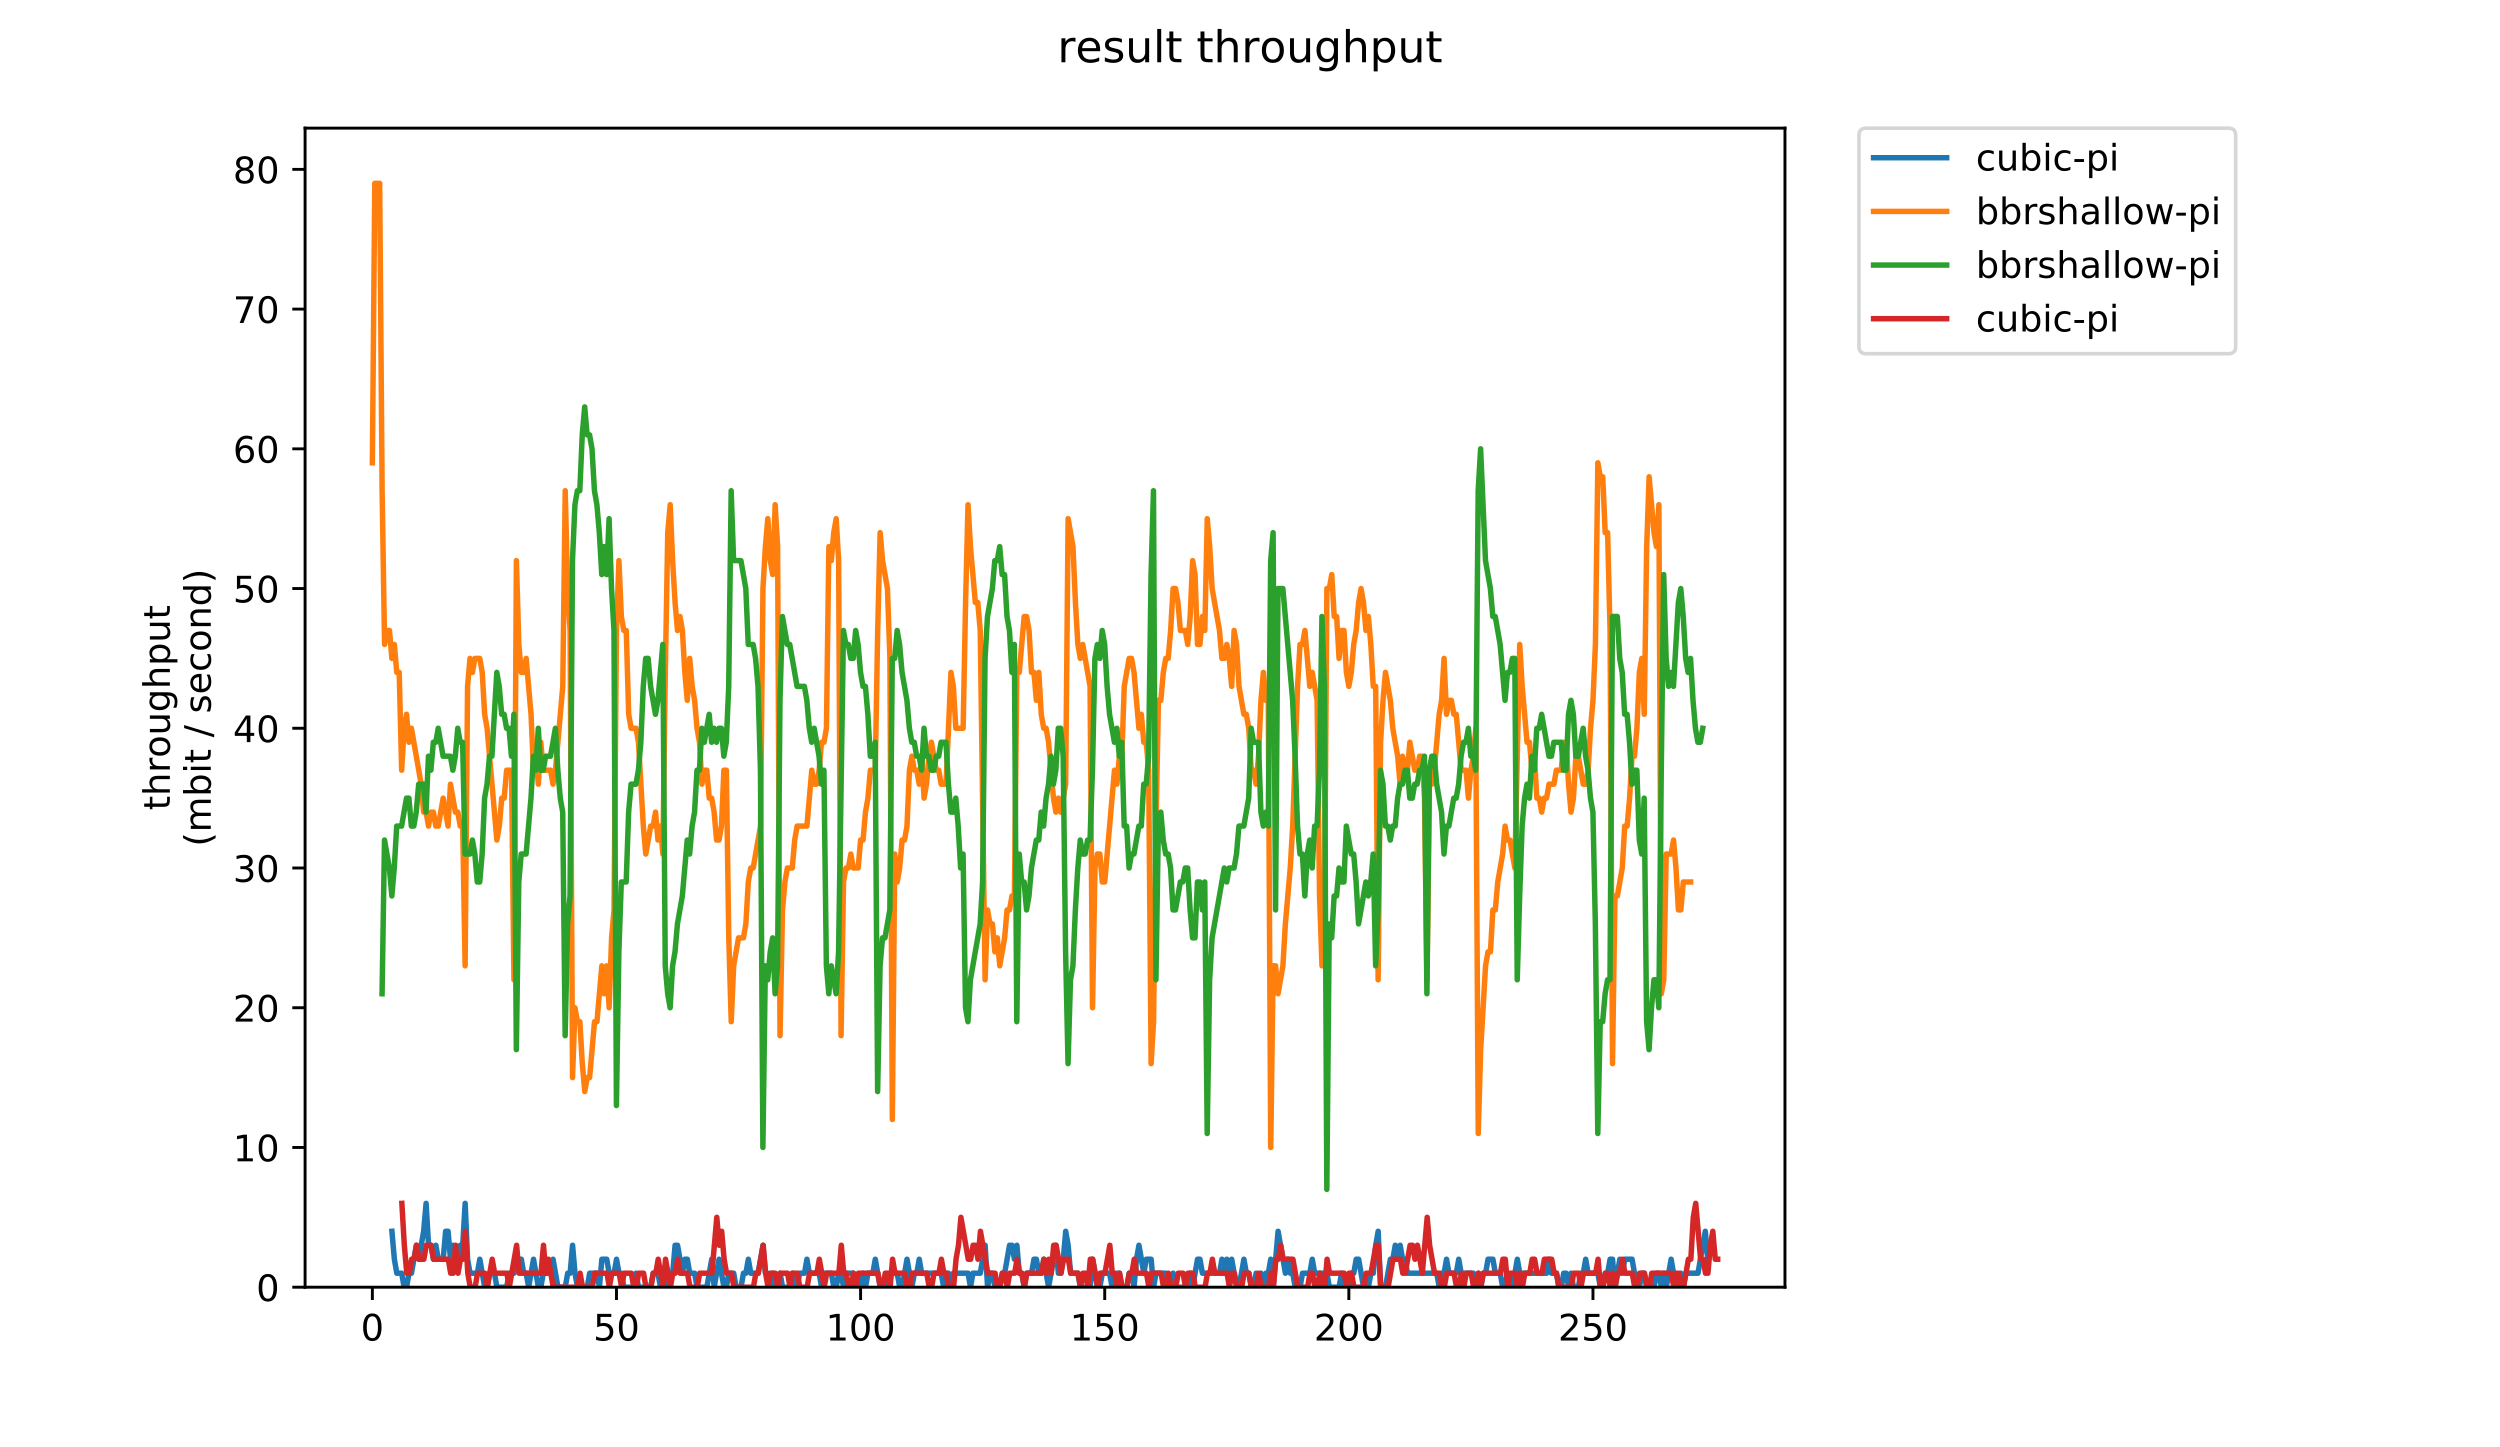<?xml version="1.0" encoding="utf-8" standalone="no"?>
<!DOCTYPE svg PUBLIC "-//W3C//DTD SVG 1.1//EN"
  "http://www.w3.org/Graphics/SVG/1.1/DTD/svg11.dtd">
<!-- Created with matplotlib (https://matplotlib.org/) -->
<svg height="396pt" version="1.1" viewBox="0 0 684 396" width="684pt" xmlns="http://www.w3.org/2000/svg" xmlns:xlink="http://www.w3.org/1999/xlink">
 <defs>
  <style type="text/css">
*{stroke-linecap:butt;stroke-linejoin:round;}
  </style>
 </defs>
 <g id="figure_1">
  <g id="patch_1">
   <path d="M 0 396 
L 684 396 
L 684 0 
L 0 0 
z
" style="fill:#ffffff;"/>
  </g>
  <g id="axes_1">
   <g id="patch_2">
    <path d="M 83.472 352.174 
L 488.365 352.174 
L 488.365 35.062 
L 83.472 35.062 
z
" style="fill:#ffffff;"/>
   </g>
   <g id="matplotlib.axis_1">
    <g id="xtick_1">
     <g id="line2d_1">
      <defs>
       <path d="M 0 0 
L 0 3.5 
" id="m91bcd5818c" style="stroke:#000000;stroke-width:0.8;"/>
      </defs>
      <g>
       <use style="stroke:#000000;stroke-width:0.8;" x="101.877" xlink:href="#m91bcd5818c" y="352.174"/>
      </g>
     </g>
     <g id="text_1">
      <!-- 0 -->
      <defs>
       <path d="M 31.781 66.406 
Q 24.172 66.406 20.328 58.906 
Q 16.5 51.422 16.5 36.375 
Q 16.5 21.391 20.328 13.891 
Q 24.172 6.391 31.781 6.391 
Q 39.453 6.391 43.281 13.891 
Q 47.125 21.391 47.125 36.375 
Q 47.125 51.422 43.281 58.906 
Q 39.453 66.406 31.781 66.406 
z
M 31.781 74.219 
Q 44.047 74.219 50.516 64.516 
Q 56.984 54.828 56.984 36.375 
Q 56.984 17.969 50.516 8.266 
Q 44.047 -1.422 31.781 -1.422 
Q 19.531 -1.422 13.062 8.266 
Q 6.594 17.969 6.594 36.375 
Q 6.594 54.828 13.062 64.516 
Q 19.531 74.219 31.781 74.219 
z
" id="DejaVuSans-48"/>
      </defs>
      <g transform="translate(98.695 366.773)scale(0.1 -0.1)">
       <use xlink:href="#DejaVuSans-48"/>
      </g>
     </g>
    </g>
    <g id="xtick_2">
     <g id="line2d_2">
      <g>
       <use style="stroke:#000000;stroke-width:0.8;" x="168.668" xlink:href="#m91bcd5818c" y="352.174"/>
      </g>
     </g>
     <g id="text_2">
      <!-- 50 -->
      <defs>
       <path d="M 10.797 72.906 
L 49.516 72.906 
L 49.516 64.594 
L 19.828 64.594 
L 19.828 46.734 
Q 21.969 47.469 24.109 47.828 
Q 26.266 48.188 28.422 48.188 
Q 40.625 48.188 47.75 41.5 
Q 54.891 34.812 54.891 23.391 
Q 54.891 11.625 47.562 5.094 
Q 40.234 -1.422 26.906 -1.422 
Q 22.312 -1.422 17.547 -0.641 
Q 12.797 0.141 7.719 1.703 
L 7.719 11.625 
Q 12.109 9.234 16.797 8.062 
Q 21.484 6.891 26.703 6.891 
Q 35.156 6.891 40.078 11.328 
Q 45.016 15.766 45.016 23.391 
Q 45.016 31 40.078 35.438 
Q 35.156 39.891 26.703 39.891 
Q 22.75 39.891 18.812 39.016 
Q 14.891 38.141 10.797 36.281 
z
" id="DejaVuSans-53"/>
      </defs>
      <g transform="translate(162.306 366.773)scale(0.1 -0.1)">
       <use xlink:href="#DejaVuSans-53"/>
       <use x="63.623" xlink:href="#DejaVuSans-48"/>
      </g>
     </g>
    </g>
    <g id="xtick_3">
     <g id="line2d_3">
      <g>
       <use style="stroke:#000000;stroke-width:0.8;" x="235.46" xlink:href="#m91bcd5818c" y="352.174"/>
      </g>
     </g>
     <g id="text_3">
      <!-- 100 -->
      <defs>
       <path d="M 12.406 8.297 
L 28.516 8.297 
L 28.516 63.922 
L 10.984 60.406 
L 10.984 69.391 
L 28.422 72.906 
L 38.281 72.906 
L 38.281 8.297 
L 54.391 8.297 
L 54.391 0 
L 12.406 0 
z
" id="DejaVuSans-49"/>
      </defs>
      <g transform="translate(225.917 366.773)scale(0.1 -0.1)">
       <use xlink:href="#DejaVuSans-49"/>
       <use x="63.623" xlink:href="#DejaVuSans-48"/>
       <use x="127.246" xlink:href="#DejaVuSans-48"/>
      </g>
     </g>
    </g>
    <g id="xtick_4">
     <g id="line2d_4">
      <g>
       <use style="stroke:#000000;stroke-width:0.8;" x="302.252" xlink:href="#m91bcd5818c" y="352.174"/>
      </g>
     </g>
     <g id="text_4">
      <!-- 150 -->
      <g transform="translate(292.708 366.773)scale(0.1 -0.1)">
       <use xlink:href="#DejaVuSans-49"/>
       <use x="63.623" xlink:href="#DejaVuSans-53"/>
       <use x="127.246" xlink:href="#DejaVuSans-48"/>
      </g>
     </g>
    </g>
    <g id="xtick_5">
     <g id="line2d_5">
      <g>
       <use style="stroke:#000000;stroke-width:0.8;" x="369.044" xlink:href="#m91bcd5818c" y="352.174"/>
      </g>
     </g>
     <g id="text_5">
      <!-- 200 -->
      <defs>
       <path d="M 19.188 8.297 
L 53.609 8.297 
L 53.609 0 
L 7.328 0 
L 7.328 8.297 
Q 12.938 14.109 22.625 23.891 
Q 32.328 33.688 34.812 36.531 
Q 39.547 41.844 41.422 45.531 
Q 43.312 49.219 43.312 52.781 
Q 43.312 58.594 39.234 62.25 
Q 35.156 65.922 28.609 65.922 
Q 23.969 65.922 18.812 64.312 
Q 13.672 62.703 7.812 59.422 
L 7.812 69.391 
Q 13.766 71.781 18.938 73 
Q 24.125 74.219 28.422 74.219 
Q 39.75 74.219 46.484 68.547 
Q 53.219 62.891 53.219 53.422 
Q 53.219 48.922 51.531 44.891 
Q 49.859 40.875 45.406 35.406 
Q 44.188 33.984 37.641 27.219 
Q 31.109 20.453 19.188 8.297 
z
" id="DejaVuSans-50"/>
      </defs>
      <g transform="translate(359.5 366.773)scale(0.1 -0.1)">
       <use xlink:href="#DejaVuSans-50"/>
       <use x="63.623" xlink:href="#DejaVuSans-48"/>
       <use x="127.246" xlink:href="#DejaVuSans-48"/>
      </g>
     </g>
    </g>
    <g id="xtick_6">
     <g id="line2d_6">
      <g>
       <use style="stroke:#000000;stroke-width:0.8;" x="435.836" xlink:href="#m91bcd5818c" y="352.174"/>
      </g>
     </g>
     <g id="text_6">
      <!-- 250 -->
      <g transform="translate(426.292 366.773)scale(0.1 -0.1)">
       <use xlink:href="#DejaVuSans-50"/>
       <use x="63.623" xlink:href="#DejaVuSans-53"/>
       <use x="127.246" xlink:href="#DejaVuSans-48"/>
      </g>
     </g>
    </g>
   </g>
   <g id="matplotlib.axis_2">
    <g id="ytick_1">
     <g id="line2d_7">
      <defs>
       <path d="M 0 0 
L -3.5 0 
" id="m0a4e9f8864" style="stroke:#000000;stroke-width:0.8;"/>
      </defs>
      <g>
       <use style="stroke:#000000;stroke-width:0.8;" x="83.472" xlink:href="#m0a4e9f8864" y="352.174"/>
      </g>
     </g>
     <g id="text_7">
      <!-- 0 -->
      <g transform="translate(70.11 355.973)scale(0.1 -0.1)">
       <use xlink:href="#DejaVuSans-48"/>
      </g>
     </g>
    </g>
    <g id="ytick_2">
     <g id="line2d_8">
      <g>
       <use style="stroke:#000000;stroke-width:0.8;" x="83.472" xlink:href="#m0a4e9f8864" y="313.945"/>
      </g>
     </g>
     <g id="text_8">
      <!-- 10 -->
      <g transform="translate(63.747 317.744)scale(0.1 -0.1)">
       <use xlink:href="#DejaVuSans-49"/>
       <use x="63.623" xlink:href="#DejaVuSans-48"/>
      </g>
     </g>
    </g>
    <g id="ytick_3">
     <g id="line2d_9">
      <g>
       <use style="stroke:#000000;stroke-width:0.8;" x="83.472" xlink:href="#m0a4e9f8864" y="275.716"/>
      </g>
     </g>
     <g id="text_9">
      <!-- 20 -->
      <g transform="translate(63.747 279.515)scale(0.1 -0.1)">
       <use xlink:href="#DejaVuSans-50"/>
       <use x="63.623" xlink:href="#DejaVuSans-48"/>
      </g>
     </g>
    </g>
    <g id="ytick_4">
     <g id="line2d_10">
      <g>
       <use style="stroke:#000000;stroke-width:0.8;" x="83.472" xlink:href="#m0a4e9f8864" y="237.486"/>
      </g>
     </g>
     <g id="text_10">
      <!-- 30 -->
      <defs>
       <path d="M 40.578 39.312 
Q 47.656 37.797 51.625 33 
Q 55.609 28.219 55.609 21.188 
Q 55.609 10.406 48.188 4.484 
Q 40.766 -1.422 27.094 -1.422 
Q 22.516 -1.422 17.656 -0.516 
Q 12.797 0.391 7.625 2.203 
L 7.625 11.719 
Q 11.719 9.328 16.594 8.109 
Q 21.484 6.891 26.812 6.891 
Q 36.078 6.891 40.938 10.547 
Q 45.797 14.203 45.797 21.188 
Q 45.797 27.641 41.281 31.266 
Q 36.766 34.906 28.719 34.906 
L 20.219 34.906 
L 20.219 43.016 
L 29.109 43.016 
Q 36.375 43.016 40.234 45.922 
Q 44.094 48.828 44.094 54.297 
Q 44.094 59.906 40.109 62.906 
Q 36.141 65.922 28.719 65.922 
Q 24.656 65.922 20.016 65.031 
Q 15.375 64.156 9.812 62.312 
L 9.812 71.094 
Q 15.438 72.656 20.344 73.438 
Q 25.25 74.219 29.594 74.219 
Q 40.828 74.219 47.359 69.109 
Q 53.906 64.016 53.906 55.328 
Q 53.906 49.266 50.438 45.094 
Q 46.969 40.922 40.578 39.312 
z
" id="DejaVuSans-51"/>
      </defs>
      <g transform="translate(63.747 241.286)scale(0.1 -0.1)">
       <use xlink:href="#DejaVuSans-51"/>
       <use x="63.623" xlink:href="#DejaVuSans-48"/>
      </g>
     </g>
    </g>
    <g id="ytick_5">
     <g id="line2d_11">
      <g>
       <use style="stroke:#000000;stroke-width:0.8;" x="83.472" xlink:href="#m0a4e9f8864" y="199.257"/>
      </g>
     </g>
     <g id="text_11">
      <!-- 40 -->
      <defs>
       <path d="M 37.797 64.312 
L 12.891 25.391 
L 37.797 25.391 
z
M 35.203 72.906 
L 47.609 72.906 
L 47.609 25.391 
L 58.016 25.391 
L 58.016 17.188 
L 47.609 17.188 
L 47.609 0 
L 37.797 0 
L 37.797 17.188 
L 4.891 17.188 
L 4.891 26.703 
z
" id="DejaVuSans-52"/>
      </defs>
      <g transform="translate(63.747 203.056)scale(0.1 -0.1)">
       <use xlink:href="#DejaVuSans-52"/>
       <use x="63.623" xlink:href="#DejaVuSans-48"/>
      </g>
     </g>
    </g>
    <g id="ytick_6">
     <g id="line2d_12">
      <g>
       <use style="stroke:#000000;stroke-width:0.8;" x="83.472" xlink:href="#m0a4e9f8864" y="161.028"/>
      </g>
     </g>
     <g id="text_12">
      <!-- 50 -->
      <g transform="translate(63.747 164.827)scale(0.1 -0.1)">
       <use xlink:href="#DejaVuSans-53"/>
       <use x="63.623" xlink:href="#DejaVuSans-48"/>
      </g>
     </g>
    </g>
    <g id="ytick_7">
     <g id="line2d_13">
      <g>
       <use style="stroke:#000000;stroke-width:0.8;" x="83.472" xlink:href="#m0a4e9f8864" y="122.799"/>
      </g>
     </g>
     <g id="text_13">
      <!-- 60 -->
      <defs>
       <path d="M 33.016 40.375 
Q 26.375 40.375 22.484 35.828 
Q 18.609 31.297 18.609 23.391 
Q 18.609 15.531 22.484 10.953 
Q 26.375 6.391 33.016 6.391 
Q 39.656 6.391 43.531 10.953 
Q 47.406 15.531 47.406 23.391 
Q 47.406 31.297 43.531 35.828 
Q 39.656 40.375 33.016 40.375 
z
M 52.594 71.297 
L 52.594 62.312 
Q 48.875 64.062 45.094 64.984 
Q 41.312 65.922 37.594 65.922 
Q 27.828 65.922 22.672 59.328 
Q 17.531 52.734 16.797 39.406 
Q 19.672 43.656 24.016 45.922 
Q 28.375 48.188 33.594 48.188 
Q 44.578 48.188 50.953 41.516 
Q 57.328 34.859 57.328 23.391 
Q 57.328 12.156 50.688 5.359 
Q 44.047 -1.422 33.016 -1.422 
Q 20.359 -1.422 13.672 8.266 
Q 6.984 17.969 6.984 36.375 
Q 6.984 53.656 15.188 63.938 
Q 23.391 74.219 37.203 74.219 
Q 40.922 74.219 44.703 73.484 
Q 48.484 72.75 52.594 71.297 
z
" id="DejaVuSans-54"/>
      </defs>
      <g transform="translate(63.747 126.598)scale(0.1 -0.1)">
       <use xlink:href="#DejaVuSans-54"/>
       <use x="63.623" xlink:href="#DejaVuSans-48"/>
      </g>
     </g>
    </g>
    <g id="ytick_8">
     <g id="line2d_14">
      <g>
       <use style="stroke:#000000;stroke-width:0.8;" x="83.472" xlink:href="#m0a4e9f8864" y="84.569"/>
      </g>
     </g>
     <g id="text_14">
      <!-- 70 -->
      <defs>
       <path d="M 8.203 72.906 
L 55.078 72.906 
L 55.078 68.703 
L 28.609 0 
L 18.312 0 
L 43.219 64.594 
L 8.203 64.594 
z
" id="DejaVuSans-55"/>
      </defs>
      <g transform="translate(63.747 88.369)scale(0.1 -0.1)">
       <use xlink:href="#DejaVuSans-55"/>
       <use x="63.623" xlink:href="#DejaVuSans-48"/>
      </g>
     </g>
    </g>
    <g id="ytick_9">
     <g id="line2d_15">
      <g>
       <use style="stroke:#000000;stroke-width:0.8;" x="83.472" xlink:href="#m0a4e9f8864" y="46.34"/>
      </g>
     </g>
     <g id="text_15">
      <!-- 80 -->
      <defs>
       <path d="M 31.781 34.625 
Q 24.75 34.625 20.719 30.859 
Q 16.703 27.094 16.703 20.516 
Q 16.703 13.922 20.719 10.156 
Q 24.75 6.391 31.781 6.391 
Q 38.812 6.391 42.859 10.172 
Q 46.922 13.969 46.922 20.516 
Q 46.922 27.094 42.891 30.859 
Q 38.875 34.625 31.781 34.625 
z
M 21.922 38.812 
Q 15.578 40.375 12.031 44.719 
Q 8.5 49.078 8.5 55.328 
Q 8.5 64.062 14.719 69.141 
Q 20.953 74.219 31.781 74.219 
Q 42.672 74.219 48.875 69.141 
Q 55.078 64.062 55.078 55.328 
Q 55.078 49.078 51.531 44.719 
Q 48 40.375 41.703 38.812 
Q 48.828 37.156 52.797 32.312 
Q 56.781 27.484 56.781 20.516 
Q 56.781 9.906 50.312 4.234 
Q 43.844 -1.422 31.781 -1.422 
Q 19.734 -1.422 13.25 4.234 
Q 6.781 9.906 6.781 20.516 
Q 6.781 27.484 10.781 32.312 
Q 14.797 37.156 21.922 38.812 
z
M 18.312 54.391 
Q 18.312 48.734 21.844 45.562 
Q 25.391 42.391 31.781 42.391 
Q 38.141 42.391 41.719 45.562 
Q 45.312 48.734 45.312 54.391 
Q 45.312 60.062 41.719 63.234 
Q 38.141 66.406 31.781 66.406 
Q 25.391 66.406 21.844 63.234 
Q 18.312 60.062 18.312 54.391 
z
" id="DejaVuSans-56"/>
      </defs>
      <g transform="translate(63.747 50.139)scale(0.1 -0.1)">
       <use xlink:href="#DejaVuSans-56"/>
       <use x="63.623" xlink:href="#DejaVuSans-48"/>
      </g>
     </g>
    </g>
    <g id="text_16">
     <!-- throughput -->
     <defs>
      <path d="M 18.312 70.219 
L 18.312 54.688 
L 36.812 54.688 
L 36.812 47.703 
L 18.312 47.703 
L 18.312 18.016 
Q 18.312 11.328 20.141 9.422 
Q 21.969 7.516 27.594 7.516 
L 36.812 7.516 
L 36.812 0 
L 27.594 0 
Q 17.188 0 13.234 3.875 
Q 9.281 7.766 9.281 18.016 
L 9.281 47.703 
L 2.688 47.703 
L 2.688 54.688 
L 9.281 54.688 
L 9.281 70.219 
z
" id="DejaVuSans-116"/>
      <path d="M 54.891 33.016 
L 54.891 0 
L 45.906 0 
L 45.906 32.719 
Q 45.906 40.484 42.875 44.328 
Q 39.844 48.188 33.797 48.188 
Q 26.516 48.188 22.312 43.547 
Q 18.109 38.922 18.109 30.906 
L 18.109 0 
L 9.078 0 
L 9.078 75.984 
L 18.109 75.984 
L 18.109 46.188 
Q 21.344 51.125 25.703 53.562 
Q 30.078 56 35.797 56 
Q 45.219 56 50.047 50.172 
Q 54.891 44.344 54.891 33.016 
z
" id="DejaVuSans-104"/>
      <path d="M 41.109 46.297 
Q 39.594 47.172 37.812 47.578 
Q 36.031 48 33.891 48 
Q 26.266 48 22.188 43.047 
Q 18.109 38.094 18.109 28.812 
L 18.109 0 
L 9.078 0 
L 9.078 54.688 
L 18.109 54.688 
L 18.109 46.188 
Q 20.953 51.172 25.484 53.578 
Q 30.031 56 36.531 56 
Q 37.453 56 38.578 55.875 
Q 39.703 55.766 41.062 55.516 
z
" id="DejaVuSans-114"/>
      <path d="M 30.609 48.391 
Q 23.391 48.391 19.188 42.75 
Q 14.984 37.109 14.984 27.297 
Q 14.984 17.484 19.156 11.844 
Q 23.344 6.203 30.609 6.203 
Q 37.797 6.203 41.984 11.859 
Q 46.188 17.531 46.188 27.297 
Q 46.188 37.016 41.984 42.703 
Q 37.797 48.391 30.609 48.391 
z
M 30.609 56 
Q 42.328 56 49.016 48.375 
Q 55.719 40.766 55.719 27.297 
Q 55.719 13.875 49.016 6.219 
Q 42.328 -1.422 30.609 -1.422 
Q 18.844 -1.422 12.172 6.219 
Q 5.516 13.875 5.516 27.297 
Q 5.516 40.766 12.172 48.375 
Q 18.844 56 30.609 56 
z
" id="DejaVuSans-111"/>
      <path d="M 8.5 21.578 
L 8.5 54.688 
L 17.484 54.688 
L 17.484 21.922 
Q 17.484 14.156 20.5 10.266 
Q 23.531 6.391 29.594 6.391 
Q 36.859 6.391 41.078 11.031 
Q 45.312 15.672 45.312 23.688 
L 45.312 54.688 
L 54.297 54.688 
L 54.297 0 
L 45.312 0 
L 45.312 8.406 
Q 42.047 3.422 37.719 1 
Q 33.406 -1.422 27.688 -1.422 
Q 18.266 -1.422 13.375 4.438 
Q 8.5 10.297 8.5 21.578 
z
M 31.109 56 
z
" id="DejaVuSans-117"/>
      <path d="M 45.406 27.984 
Q 45.406 37.75 41.375 43.109 
Q 37.359 48.484 30.078 48.484 
Q 22.859 48.484 18.828 43.109 
Q 14.797 37.75 14.797 27.984 
Q 14.797 18.266 18.828 12.891 
Q 22.859 7.516 30.078 7.516 
Q 37.359 7.516 41.375 12.891 
Q 45.406 18.266 45.406 27.984 
z
M 54.391 6.781 
Q 54.391 -7.172 48.188 -13.984 
Q 42 -20.797 29.203 -20.797 
Q 24.469 -20.797 20.266 -20.094 
Q 16.062 -19.391 12.109 -17.922 
L 12.109 -9.188 
Q 16.062 -11.328 19.922 -12.344 
Q 23.781 -13.375 27.781 -13.375 
Q 36.625 -13.375 41.016 -8.766 
Q 45.406 -4.156 45.406 5.172 
L 45.406 9.625 
Q 42.625 4.781 38.281 2.391 
Q 33.938 0 27.875 0 
Q 17.828 0 11.672 7.656 
Q 5.516 15.328 5.516 27.984 
Q 5.516 40.672 11.672 48.328 
Q 17.828 56 27.875 56 
Q 33.938 56 38.281 53.609 
Q 42.625 51.219 45.406 46.391 
L 45.406 54.688 
L 54.391 54.688 
z
" id="DejaVuSans-103"/>
      <path d="M 18.109 8.203 
L 18.109 -20.797 
L 9.078 -20.797 
L 9.078 54.688 
L 18.109 54.688 
L 18.109 46.391 
Q 20.953 51.266 25.266 53.625 
Q 29.594 56 35.594 56 
Q 45.562 56 51.781 48.094 
Q 58.016 40.188 58.016 27.297 
Q 58.016 14.406 51.781 6.484 
Q 45.562 -1.422 35.594 -1.422 
Q 29.594 -1.422 25.266 0.953 
Q 20.953 3.328 18.109 8.203 
z
M 48.688 27.297 
Q 48.688 37.203 44.609 42.844 
Q 40.531 48.484 33.406 48.484 
Q 26.266 48.484 22.188 42.844 
Q 18.109 37.203 18.109 27.297 
Q 18.109 17.391 22.188 11.75 
Q 26.266 6.109 33.406 6.109 
Q 40.531 6.109 44.609 11.75 
Q 48.688 17.391 48.688 27.297 
z
" id="DejaVuSans-112"/>
     </defs>
     <g transform="translate(46.47 221.675)rotate(-90)scale(0.1 -0.1)">
      <use xlink:href="#DejaVuSans-116"/>
      <use x="39.209" xlink:href="#DejaVuSans-104"/>
      <use x="102.588" xlink:href="#DejaVuSans-114"/>
      <use x="143.67" xlink:href="#DejaVuSans-111"/>
      <use x="204.852" xlink:href="#DejaVuSans-117"/>
      <use x="268.23" xlink:href="#DejaVuSans-103"/>
      <use x="331.707" xlink:href="#DejaVuSans-104"/>
      <use x="395.086" xlink:href="#DejaVuSans-112"/>
      <use x="458.562" xlink:href="#DejaVuSans-117"/>
      <use x="521.941" xlink:href="#DejaVuSans-116"/>
     </g>
     <!-- (mbit / second) -->
     <defs>
      <path d="M 31 75.875 
Q 24.469 64.656 21.281 53.656 
Q 18.109 42.672 18.109 31.391 
Q 18.109 20.125 21.312 9.062 
Q 24.516 -2 31 -13.188 
L 23.188 -13.188 
Q 15.875 -1.703 12.234 9.375 
Q 8.594 20.453 8.594 31.391 
Q 8.594 42.281 12.203 53.312 
Q 15.828 64.359 23.188 75.875 
z
" id="DejaVuSans-40"/>
      <path d="M 52 44.188 
Q 55.375 50.25 60.062 53.125 
Q 64.75 56 71.094 56 
Q 79.641 56 84.281 50.016 
Q 88.922 44.047 88.922 33.016 
L 88.922 0 
L 79.891 0 
L 79.891 32.719 
Q 79.891 40.578 77.094 44.375 
Q 74.312 48.188 68.609 48.188 
Q 61.625 48.188 57.562 43.547 
Q 53.516 38.922 53.516 30.906 
L 53.516 0 
L 44.484 0 
L 44.484 32.719 
Q 44.484 40.625 41.703 44.406 
Q 38.922 48.188 33.109 48.188 
Q 26.219 48.188 22.156 43.531 
Q 18.109 38.875 18.109 30.906 
L 18.109 0 
L 9.078 0 
L 9.078 54.688 
L 18.109 54.688 
L 18.109 46.188 
Q 21.188 51.219 25.484 53.609 
Q 29.781 56 35.688 56 
Q 41.656 56 45.828 52.969 
Q 50 49.953 52 44.188 
z
" id="DejaVuSans-109"/>
      <path d="M 48.688 27.297 
Q 48.688 37.203 44.609 42.844 
Q 40.531 48.484 33.406 48.484 
Q 26.266 48.484 22.188 42.844 
Q 18.109 37.203 18.109 27.297 
Q 18.109 17.391 22.188 11.75 
Q 26.266 6.109 33.406 6.109 
Q 40.531 6.109 44.609 11.75 
Q 48.688 17.391 48.688 27.297 
z
M 18.109 46.391 
Q 20.953 51.266 25.266 53.625 
Q 29.594 56 35.594 56 
Q 45.562 56 51.781 48.094 
Q 58.016 40.188 58.016 27.297 
Q 58.016 14.406 51.781 6.484 
Q 45.562 -1.422 35.594 -1.422 
Q 29.594 -1.422 25.266 0.953 
Q 20.953 3.328 18.109 8.203 
L 18.109 0 
L 9.078 0 
L 9.078 75.984 
L 18.109 75.984 
z
" id="DejaVuSans-98"/>
      <path d="M 9.422 54.688 
L 18.406 54.688 
L 18.406 0 
L 9.422 0 
z
M 9.422 75.984 
L 18.406 75.984 
L 18.406 64.594 
L 9.422 64.594 
z
" id="DejaVuSans-105"/>
      <path id="DejaVuSans-32"/>
      <path d="M 25.391 72.906 
L 33.688 72.906 
L 8.297 -9.281 
L 0 -9.281 
z
" id="DejaVuSans-47"/>
      <path d="M 44.281 53.078 
L 44.281 44.578 
Q 40.484 46.531 36.375 47.5 
Q 32.281 48.484 27.875 48.484 
Q 21.188 48.484 17.844 46.438 
Q 14.5 44.391 14.5 40.281 
Q 14.5 37.156 16.891 35.375 
Q 19.281 33.594 26.516 31.984 
L 29.594 31.297 
Q 39.156 29.25 43.188 25.516 
Q 47.219 21.781 47.219 15.094 
Q 47.219 7.469 41.188 3.016 
Q 35.156 -1.422 24.609 -1.422 
Q 20.219 -1.422 15.453 -0.562 
Q 10.688 0.297 5.422 2 
L 5.422 11.281 
Q 10.406 8.688 15.234 7.391 
Q 20.062 6.109 24.812 6.109 
Q 31.156 6.109 34.562 8.281 
Q 37.984 10.453 37.984 14.406 
Q 37.984 18.062 35.516 20.016 
Q 33.062 21.969 24.703 23.781 
L 21.578 24.516 
Q 13.234 26.266 9.516 29.906 
Q 5.812 33.547 5.812 39.891 
Q 5.812 47.609 11.281 51.797 
Q 16.75 56 26.812 56 
Q 31.781 56 36.172 55.266 
Q 40.578 54.547 44.281 53.078 
z
" id="DejaVuSans-115"/>
      <path d="M 56.203 29.594 
L 56.203 25.203 
L 14.891 25.203 
Q 15.484 15.922 20.484 11.062 
Q 25.484 6.203 34.422 6.203 
Q 39.594 6.203 44.453 7.469 
Q 49.312 8.734 54.109 11.281 
L 54.109 2.781 
Q 49.266 0.734 44.188 -0.344 
Q 39.109 -1.422 33.891 -1.422 
Q 20.797 -1.422 13.156 6.188 
Q 5.516 13.812 5.516 26.812 
Q 5.516 40.234 12.766 48.109 
Q 20.016 56 32.328 56 
Q 43.359 56 49.781 48.891 
Q 56.203 41.797 56.203 29.594 
z
M 47.219 32.234 
Q 47.125 39.594 43.094 43.984 
Q 39.062 48.391 32.422 48.391 
Q 24.906 48.391 20.391 44.141 
Q 15.875 39.891 15.188 32.172 
z
" id="DejaVuSans-101"/>
      <path d="M 48.781 52.594 
L 48.781 44.188 
Q 44.969 46.297 41.141 47.344 
Q 37.312 48.391 33.406 48.391 
Q 24.656 48.391 19.812 42.844 
Q 14.984 37.312 14.984 27.297 
Q 14.984 17.281 19.812 11.734 
Q 24.656 6.203 33.406 6.203 
Q 37.312 6.203 41.141 7.25 
Q 44.969 8.297 48.781 10.406 
L 48.781 2.094 
Q 45.016 0.344 40.984 -0.531 
Q 36.969 -1.422 32.422 -1.422 
Q 20.062 -1.422 12.781 6.344 
Q 5.516 14.109 5.516 27.297 
Q 5.516 40.672 12.859 48.328 
Q 20.219 56 33.016 56 
Q 37.156 56 41.109 55.141 
Q 45.062 54.297 48.781 52.594 
z
" id="DejaVuSans-99"/>
      <path d="M 54.891 33.016 
L 54.891 0 
L 45.906 0 
L 45.906 32.719 
Q 45.906 40.484 42.875 44.328 
Q 39.844 48.188 33.797 48.188 
Q 26.516 48.188 22.312 43.547 
Q 18.109 38.922 18.109 30.906 
L 18.109 0 
L 9.078 0 
L 9.078 54.688 
L 18.109 54.688 
L 18.109 46.188 
Q 21.344 51.125 25.703 53.562 
Q 30.078 56 35.797 56 
Q 45.219 56 50.047 50.172 
Q 54.891 44.344 54.891 33.016 
z
" id="DejaVuSans-110"/>
      <path d="M 45.406 46.391 
L 45.406 75.984 
L 54.391 75.984 
L 54.391 0 
L 45.406 0 
L 45.406 8.203 
Q 42.578 3.328 38.25 0.953 
Q 33.938 -1.422 27.875 -1.422 
Q 17.969 -1.422 11.734 6.484 
Q 5.516 14.406 5.516 27.297 
Q 5.516 40.188 11.734 48.094 
Q 17.969 56 27.875 56 
Q 33.938 56 38.25 53.625 
Q 42.578 51.266 45.406 46.391 
z
M 14.797 27.297 
Q 14.797 17.391 18.875 11.75 
Q 22.953 6.109 30.078 6.109 
Q 37.203 6.109 41.297 11.75 
Q 45.406 17.391 45.406 27.297 
Q 45.406 37.203 41.297 42.844 
Q 37.203 48.484 30.078 48.484 
Q 22.953 48.484 18.875 42.844 
Q 14.797 37.203 14.797 27.297 
z
" id="DejaVuSans-100"/>
      <path d="M 8.016 75.875 
L 15.828 75.875 
Q 23.141 64.359 26.781 53.312 
Q 30.422 42.281 30.422 31.391 
Q 30.422 20.453 26.781 9.375 
Q 23.141 -1.703 15.828 -13.188 
L 8.016 -13.188 
Q 14.5 -2 17.703 9.062 
Q 20.906 20.125 20.906 31.391 
Q 20.906 42.672 17.703 53.656 
Q 14.5 64.656 8.016 75.875 
z
" id="DejaVuSans-41"/>
     </defs>
     <g transform="translate(57.668 231.609)rotate(-90)scale(0.1 -0.1)">
      <use xlink:href="#DejaVuSans-40"/>
      <use x="39.014" xlink:href="#DejaVuSans-109"/>
      <use x="136.426" xlink:href="#DejaVuSans-98"/>
      <use x="199.902" xlink:href="#DejaVuSans-105"/>
      <use x="227.686" xlink:href="#DejaVuSans-116"/>
      <use x="266.895" xlink:href="#DejaVuSans-32"/>
      <use x="298.682" xlink:href="#DejaVuSans-47"/>
      <use x="332.373" xlink:href="#DejaVuSans-32"/>
      <use x="364.16" xlink:href="#DejaVuSans-115"/>
      <use x="416.26" xlink:href="#DejaVuSans-101"/>
      <use x="477.783" xlink:href="#DejaVuSans-99"/>
      <use x="532.764" xlink:href="#DejaVuSans-111"/>
      <use x="593.945" xlink:href="#DejaVuSans-110"/>
      <use x="657.324" xlink:href="#DejaVuSans-100"/>
      <use x="720.801" xlink:href="#DejaVuSans-41"/>
     </g>
    </g>
   </g>
   <g id="line2d_16">
    <path clip-path="url(#p86bfd5504f)" d="M 107.229 336.882 
L 107.897 344.528 
L 108.565 348.351 
L 109.901 348.351 
L 110.569 352.174 
L 111.237 352.174 
L 111.905 348.351 
L 112.573 348.351 
L 113.908 340.705 
L 114.576 344.528 
L 115.912 336.882 
L 116.58 329.237 
L 117.248 340.705 
L 117.916 340.705 
L 118.584 344.528 
L 119.252 340.705 
L 119.92 344.528 
L 121.256 344.528 
L 121.923 336.882 
L 122.591 336.882 
L 123.259 344.528 
L 123.927 340.705 
L 124.595 344.528 
L 125.263 344.528 
L 125.931 340.705 
L 126.599 340.705 
L 127.267 329.237 
L 127.935 344.528 
L 128.603 348.351 
L 130.606 348.351 
L 131.274 344.528 
L 132.61 352.174 
L 133.278 352.174 
L 133.946 348.351 
L 135.282 348.351 
L 135.95 352.174 
L 138.621 352.174 
L 139.289 348.351 
L 140.625 348.351 
L 141.293 344.528 
L 142.629 344.528 
L 143.297 348.351 
L 143.965 348.351 
L 144.633 352.174 
L 145.969 344.528 
L 147.304 352.174 
L 147.972 352.174 
L 148.64 348.351 
L 150.644 348.351 
L 151.312 344.528 
L 152.648 352.174 
L 154.651 352.174 
L 155.319 348.351 
L 155.987 348.351 
L 156.655 340.705 
L 157.323 348.351 
L 157.991 352.174 
L 160.663 352.174 
L 161.331 348.351 
L 163.334 348.351 
L 164.002 352.174 
L 164.67 344.528 
L 166.006 344.528 
L 166.674 348.351 
L 168.01 348.351 
L 168.678 344.528 
L 169.346 348.351 
L 170.014 348.351 
L 170.682 352.174 
L 173.353 352.174 
L 174.021 348.351 
L 174.689 352.174 
L 178.029 352.174 
L 178.697 348.351 
L 180.032 348.351 
L 180.7 352.174 
L 181.368 352.174 
L 182.036 348.351 
L 182.704 352.174 
L 183.372 348.351 
L 184.04 348.351 
L 184.708 340.705 
L 185.376 340.705 
L 186.712 348.351 
L 187.379 344.528 
L 188.047 344.528 
L 188.715 348.351 
L 190.051 348.351 
L 190.719 352.174 
L 193.391 352.174 
L 194.727 344.528 
L 195.395 352.174 
L 196.73 344.528 
L 198.066 352.174 
L 198.734 352.174 
L 199.402 348.351 
L 200.738 348.351 
L 201.406 352.174 
L 202.742 352.174 
L 203.41 348.351 
L 204.077 348.351 
L 204.745 344.528 
L 205.413 348.351 
L 207.417 348.351 
L 208.753 340.705 
L 209.421 348.351 
L 210.089 348.351 
L 210.757 352.174 
L 211.425 348.351 
L 212.092 352.174 
L 212.76 352.174 
L 213.428 348.351 
L 214.096 352.174 
L 216.1 352.174 
L 216.768 348.351 
L 217.436 352.174 
L 218.104 352.174 
L 218.772 348.351 
L 220.107 348.351 
L 220.775 344.528 
L 221.443 348.351 
L 224.115 348.351 
L 224.783 352.174 
L 225.451 348.351 
L 227.455 348.351 
L 228.123 352.174 
L 228.79 352.174 
L 229.458 348.351 
L 230.126 348.351 
L 230.794 352.174 
L 231.462 348.351 
L 233.466 348.351 
L 234.134 352.174 
L 235.47 352.174 
L 236.138 348.351 
L 236.805 352.174 
L 237.473 348.351 
L 238.809 348.351 
L 239.477 344.528 
L 240.813 352.174 
L 242.817 352.174 
L 243.485 348.351 
L 245.488 348.351 
L 246.156 352.174 
L 246.824 352.174 
L 248.16 344.528 
L 249.496 352.174 
L 250.164 348.351 
L 250.832 348.351 
L 251.5 344.528 
L 252.168 348.351 
L 257.511 348.351 
L 258.179 352.174 
L 258.847 348.351 
L 259.515 348.351 
L 260.183 352.174 
L 260.851 348.351 
L 264.858 348.351 
L 265.526 352.174 
L 266.194 348.351 
L 268.198 348.351 
L 269.533 340.705 
L 270.201 352.174 
L 270.869 348.351 
L 271.537 348.351 
L 272.205 352.174 
L 273.541 352.174 
L 274.209 348.351 
L 274.877 348.351 
L 276.213 340.705 
L 276.881 340.705 
L 277.548 344.528 
L 278.216 340.705 
L 278.884 348.351 
L 279.552 348.351 
L 280.22 352.174 
L 280.888 348.351 
L 282.224 348.351 
L 282.892 344.528 
L 283.56 344.528 
L 284.228 348.351 
L 284.896 348.351 
L 285.563 344.528 
L 286.899 352.174 
L 288.903 340.705 
L 289.571 348.351 
L 290.239 348.351 
L 290.907 344.528 
L 291.575 336.882 
L 292.243 340.705 
L 292.911 348.351 
L 294.914 348.351 
L 295.582 352.174 
L 298.254 352.174 
L 298.922 344.528 
L 300.258 352.174 
L 300.926 352.174 
L 301.594 348.351 
L 303.597 348.351 
L 304.265 352.174 
L 304.933 352.174 
L 305.601 348.351 
L 306.269 348.351 
L 306.937 352.174 
L 308.273 352.174 
L 308.941 348.351 
L 309.609 348.351 
L 310.276 352.174 
L 310.944 344.528 
L 311.612 340.705 
L 312.948 348.351 
L 313.616 344.528 
L 314.952 344.528 
L 315.62 352.174 
L 316.288 348.351 
L 318.959 348.351 
L 319.627 352.174 
L 320.295 352.174 
L 320.963 348.351 
L 321.631 352.174 
L 324.971 352.174 
L 325.639 348.351 
L 326.307 352.174 
L 327.642 344.528 
L 328.31 344.528 
L 328.978 348.351 
L 333.654 348.351 
L 334.322 344.528 
L 334.989 348.351 
L 335.657 344.528 
L 336.325 348.351 
L 336.993 344.528 
L 338.329 352.174 
L 338.997 352.174 
L 340.333 344.528 
L 341.001 348.351 
L 341.669 348.351 
L 342.337 352.174 
L 343.004 352.174 
L 343.672 348.351 
L 344.34 352.174 
L 345.008 348.351 
L 345.676 352.174 
L 346.344 348.351 
L 347.012 348.351 
L 347.68 344.528 
L 348.348 352.174 
L 349.684 336.882 
L 351.687 348.351 
L 352.355 344.528 
L 353.023 348.351 
L 353.691 348.351 
L 354.359 352.174 
L 355.695 352.174 
L 356.363 348.351 
L 358.367 348.351 
L 359.035 344.528 
L 359.702 348.351 
L 363.042 348.351 
L 363.71 352.174 
L 366.382 352.174 
L 367.05 348.351 
L 367.717 352.174 
L 369.053 352.174 
L 369.721 348.351 
L 370.389 348.351 
L 371.057 344.528 
L 371.725 344.528 
L 373.061 352.174 
L 374.397 352.174 
L 375.065 348.351 
L 375.732 348.351 
L 376.4 340.705 
L 377.068 336.882 
L 377.736 352.174 
L 379.072 352.174 
L 380.408 344.528 
L 381.076 344.528 
L 381.744 340.705 
L 382.412 344.528 
L 383.08 340.705 
L 383.748 344.528 
L 384.415 344.528 
L 385.083 348.351 
L 393.098 348.351 
L 393.766 352.174 
L 394.434 348.351 
L 395.102 348.351 
L 395.77 344.528 
L 396.438 348.351 
L 398.442 348.351 
L 399.11 344.528 
L 399.778 348.351 
L 403.117 348.351 
L 403.785 352.174 
L 404.453 348.351 
L 405.121 352.174 
L 405.789 348.351 
L 406.457 348.351 
L 407.125 344.528 
L 408.46 344.528 
L 409.128 348.351 
L 410.464 348.351 
L 411.132 352.174 
L 411.8 352.174 
L 412.468 348.351 
L 413.136 352.174 
L 413.804 352.174 
L 415.14 344.528 
L 415.808 348.351 
L 423.155 348.351 
L 423.823 344.528 
L 424.491 348.351 
L 425.826 348.351 
L 426.494 352.174 
L 427.162 352.174 
L 427.83 348.351 
L 428.498 348.351 
L 429.166 352.174 
L 429.834 348.351 
L 430.502 352.174 
L 431.838 352.174 
L 432.506 348.351 
L 433.173 348.351 
L 433.841 344.528 
L 434.509 348.351 
L 437.181 348.351 
L 437.849 352.174 
L 438.517 352.174 
L 439.185 348.351 
L 439.853 348.351 
L 440.521 344.528 
L 441.188 344.528 
L 441.856 352.174 
L 443.192 344.528 
L 443.86 348.351 
L 444.528 344.528 
L 446.532 344.528 
L 447.868 352.174 
L 448.536 352.174 
L 449.204 348.351 
L 449.871 348.351 
L 450.539 352.174 
L 452.543 352.174 
L 453.211 348.351 
L 453.879 348.351 
L 454.547 352.174 
L 455.215 348.351 
L 455.883 352.174 
L 457.219 344.528 
L 458.554 352.174 
L 459.222 352.174 
L 459.89 348.351 
L 460.558 352.174 
L 461.226 348.351 
L 464.566 348.351 
L 466.569 336.882 
L 467.237 344.528 
L 467.237 344.528 
" style="fill:none;stroke:#1f77b4;stroke-linecap:square;stroke-width:1.5;"/>
   </g>
   <g id="line2d_17">
    <path clip-path="url(#p86bfd5504f)" d="M 101.877 126.622 
L 102.544 50.163 
L 103.88 50.163 
L 104.548 134.267 
L 105.216 176.32 
L 105.884 172.497 
L 106.552 172.497 
L 107.22 180.143 
L 107.888 176.32 
L 108.556 183.965 
L 109.224 183.965 
L 109.892 210.726 
L 110.56 199.257 
L 111.227 195.434 
L 111.895 203.08 
L 112.563 199.257 
L 115.235 214.549 
L 115.903 222.195 
L 116.571 222.195 
L 117.239 226.018 
L 117.907 222.195 
L 118.575 222.195 
L 119.242 226.018 
L 119.91 226.018 
L 121.246 218.372 
L 122.582 226.018 
L 123.25 214.549 
L 124.586 222.195 
L 125.254 222.195 
L 125.922 226.018 
L 126.59 226.018 
L 127.257 264.247 
L 127.925 187.788 
L 128.593 180.143 
L 129.261 183.965 
L 129.929 180.143 
L 131.265 180.143 
L 131.933 183.965 
L 132.601 195.434 
L 133.269 199.257 
L 135.94 229.841 
L 136.608 226.018 
L 137.276 218.372 
L 137.944 218.372 
L 138.612 210.726 
L 139.948 210.726 
L 140.616 268.07 
L 141.284 153.382 
L 141.952 176.32 
L 142.62 183.965 
L 143.288 183.965 
L 143.955 180.143 
L 145.291 195.434 
L 145.959 210.726 
L 146.627 206.903 
L 147.295 214.549 
L 147.963 203.08 
L 148.631 210.726 
L 150.635 210.726 
L 151.303 214.549 
L 151.97 210.726 
L 153.974 187.788 
L 154.642 134.267 
L 155.31 161.028 
L 155.978 172.497 
L 156.646 294.83 
L 157.314 275.716 
L 157.982 279.539 
L 158.65 279.539 
L 159.318 291.007 
L 159.985 298.653 
L 160.653 294.83 
L 161.321 294.83 
L 162.657 279.539 
L 163.325 279.539 
L 164.661 264.247 
L 165.329 271.893 
L 165.997 264.247 
L 166.665 275.716 
L 167.333 256.601 
L 168 248.955 
L 168.668 172.497 
L 169.336 153.382 
L 170.004 168.674 
L 170.672 172.497 
L 171.34 172.497 
L 172.008 195.434 
L 172.676 199.257 
L 174.012 199.257 
L 174.68 203.08 
L 176.016 226.018 
L 176.683 233.663 
L 178.019 226.018 
L 178.687 226.018 
L 179.355 222.195 
L 180.023 229.841 
L 180.691 226.018 
L 181.359 233.663 
L 182.027 183.965 
L 182.695 145.736 
L 183.363 138.09 
L 184.031 153.382 
L 184.698 164.851 
L 185.366 172.497 
L 186.034 168.674 
L 186.702 172.497 
L 187.37 183.965 
L 188.038 191.611 
L 188.706 180.143 
L 189.374 187.788 
L 190.042 191.611 
L 190.71 199.257 
L 191.378 203.08 
L 192.046 214.549 
L 192.713 210.726 
L 193.381 210.726 
L 194.049 218.372 
L 194.717 218.372 
L 195.385 222.195 
L 196.053 229.841 
L 196.721 229.841 
L 197.389 226.018 
L 198.057 210.726 
L 198.725 210.726 
L 199.393 256.601 
L 200.061 279.539 
L 200.729 264.247 
L 202.064 256.601 
L 203.4 256.601 
L 204.068 252.778 
L 204.736 241.309 
L 205.404 237.486 
L 206.072 237.486 
L 208.076 226.018 
L 208.744 161.028 
L 209.411 149.559 
L 210.079 141.913 
L 210.747 153.382 
L 211.415 157.205 
L 212.083 138.09 
L 212.751 149.559 
L 213.419 283.362 
L 214.087 248.955 
L 214.755 241.309 
L 215.423 237.486 
L 216.759 237.486 
L 217.426 229.841 
L 218.094 226.018 
L 220.766 226.018 
L 222.102 210.726 
L 222.77 214.549 
L 223.438 214.549 
L 224.106 210.726 
L 224.774 203.08 
L 225.441 203.08 
L 226.109 199.257 
L 226.777 149.559 
L 227.445 153.382 
L 228.113 145.736 
L 228.781 141.913 
L 229.449 153.382 
L 230.117 283.362 
L 230.785 241.309 
L 231.453 237.486 
L 232.121 237.486 
L 232.789 233.663 
L 233.457 237.486 
L 234.792 237.486 
L 235.46 229.841 
L 236.128 229.841 
L 236.796 222.195 
L 237.464 218.372 
L 238.132 210.726 
L 239.468 210.726 
L 240.136 172.497 
L 240.804 145.736 
L 241.472 153.382 
L 242.807 161.028 
L 243.475 180.143 
L 244.143 306.299 
L 244.811 233.663 
L 245.479 241.309 
L 246.147 237.486 
L 246.815 229.841 
L 247.483 229.841 
L 248.151 226.018 
L 248.819 210.726 
L 249.487 206.903 
L 250.154 210.726 
L 250.822 210.726 
L 251.49 214.549 
L 252.158 206.903 
L 252.826 218.372 
L 253.494 214.549 
L 254.162 206.903 
L 254.83 203.08 
L 256.166 210.726 
L 256.834 210.726 
L 257.502 214.549 
L 258.837 214.549 
L 260.173 183.965 
L 260.841 187.788 
L 261.509 199.257 
L 263.513 199.257 
L 264.181 164.851 
L 264.849 138.09 
L 265.517 149.559 
L 266.852 164.851 
L 267.52 164.851 
L 268.188 172.497 
L 269.524 268.07 
L 270.192 248.955 
L 270.86 252.778 
L 271.528 252.778 
L 272.196 260.424 
L 272.864 256.601 
L 273.532 264.247 
L 274.867 256.601 
L 275.535 248.955 
L 276.203 248.955 
L 276.871 245.132 
L 277.539 245.132 
L 278.207 183.965 
L 278.875 183.965 
L 280.211 168.674 
L 280.879 168.674 
L 281.547 172.497 
L 282.215 183.965 
L 282.882 183.965 
L 283.55 191.611 
L 284.218 183.965 
L 284.886 195.434 
L 285.554 199.257 
L 286.222 199.257 
L 286.89 203.08 
L 288.226 218.372 
L 288.894 222.195 
L 289.562 218.372 
L 290.23 222.195 
L 291.565 214.549 
L 292.233 141.913 
L 293.569 149.559 
L 294.237 164.851 
L 294.905 176.32 
L 295.573 180.143 
L 296.241 176.32 
L 298.245 187.788 
L 298.913 275.716 
L 299.58 237.486 
L 300.248 233.663 
L 300.916 233.663 
L 301.584 241.309 
L 302.252 241.309 
L 304.924 210.726 
L 305.592 214.549 
L 306.26 206.903 
L 306.928 206.903 
L 307.595 187.788 
L 308.931 180.143 
L 309.599 180.143 
L 310.267 183.965 
L 311.603 199.257 
L 312.271 195.434 
L 312.939 203.08 
L 313.607 203.08 
L 314.275 210.726 
L 314.943 291.007 
L 315.61 279.539 
L 316.278 226.018 
L 316.946 191.611 
L 317.614 191.611 
L 318.282 183.965 
L 318.95 180.143 
L 319.618 180.143 
L 320.286 172.497 
L 320.954 161.028 
L 321.622 161.028 
L 322.29 164.851 
L 322.958 172.497 
L 324.293 172.497 
L 324.961 176.32 
L 325.629 168.674 
L 326.297 153.382 
L 326.965 157.205 
L 327.633 176.32 
L 328.301 176.32 
L 328.969 168.674 
L 329.637 172.497 
L 330.305 141.913 
L 330.973 149.559 
L 331.641 161.028 
L 333.644 172.497 
L 334.312 180.143 
L 334.98 180.143 
L 335.648 176.32 
L 336.316 180.143 
L 336.984 187.788 
L 337.652 172.497 
L 338.32 176.32 
L 338.988 187.788 
L 340.323 195.434 
L 340.991 195.434 
L 341.659 199.257 
L 342.327 210.726 
L 342.995 210.726 
L 343.663 214.549 
L 344.331 206.903 
L 344.999 191.611 
L 345.667 183.965 
L 346.335 191.611 
L 347.003 191.611 
L 347.671 313.945 
L 348.338 264.247 
L 349.006 264.247 
L 349.674 271.893 
L 351.01 264.247 
L 351.678 252.778 
L 353.014 237.486 
L 353.682 226.018 
L 355.018 187.788 
L 355.686 176.32 
L 356.354 176.32 
L 357.021 172.497 
L 358.357 187.788 
L 359.025 183.965 
L 360.361 191.611 
L 361.029 245.132 
L 361.697 264.247 
L 362.365 252.778 
L 363.033 161.028 
L 363.701 161.028 
L 364.369 157.205 
L 365.036 168.674 
L 365.704 168.674 
L 366.372 180.143 
L 367.04 172.497 
L 367.708 172.497 
L 368.376 183.965 
L 369.044 187.788 
L 369.712 183.965 
L 370.38 176.32 
L 371.048 172.497 
L 371.716 164.851 
L 372.384 161.028 
L 373.051 164.851 
L 373.719 172.497 
L 374.387 168.674 
L 375.055 176.32 
L 375.723 187.788 
L 376.391 187.788 
L 377.059 268.07 
L 377.727 203.08 
L 378.395 191.611 
L 379.063 183.965 
L 380.399 191.611 
L 381.066 199.257 
L 382.402 206.903 
L 383.07 214.549 
L 383.738 206.903 
L 384.406 210.726 
L 385.074 210.726 
L 385.742 203.08 
L 387.078 210.726 
L 387.746 210.726 
L 388.414 206.903 
L 389.082 206.903 
L 389.749 218.372 
L 390.417 268.07 
L 391.085 214.549 
L 391.753 214.549 
L 392.421 210.726 
L 393.757 195.434 
L 394.425 191.611 
L 395.093 180.143 
L 395.761 195.434 
L 396.429 191.611 
L 397.097 191.611 
L 397.764 195.434 
L 398.432 195.434 
L 399.768 210.726 
L 401.104 210.726 
L 401.772 218.372 
L 402.44 210.726 
L 403.108 206.903 
L 403.776 199.257 
L 404.444 310.122 
L 405.112 287.184 
L 406.447 264.247 
L 407.115 260.424 
L 407.783 260.424 
L 408.451 248.955 
L 409.119 248.955 
L 409.787 241.309 
L 411.123 233.663 
L 411.791 226.018 
L 412.459 229.841 
L 413.127 229.841 
L 414.462 237.486 
L 415.798 176.32 
L 416.466 187.788 
L 417.802 203.08 
L 418.47 203.08 
L 419.138 210.726 
L 419.806 206.903 
L 420.474 218.372 
L 421.142 218.372 
L 421.81 222.195 
L 422.477 218.372 
L 423.145 218.372 
L 423.813 214.549 
L 425.149 214.549 
L 425.817 210.726 
L 427.153 210.726 
L 427.821 203.08 
L 428.489 203.08 
L 429.157 214.549 
L 429.825 222.195 
L 430.492 218.372 
L 431.16 206.903 
L 431.828 206.903 
L 433.164 214.549 
L 433.832 214.549 
L 434.5 210.726 
L 435.168 199.257 
L 435.836 191.611 
L 436.504 176.32 
L 437.172 126.622 
L 437.84 130.444 
L 438.507 130.444 
L 439.175 145.736 
L 439.843 145.736 
L 440.511 172.497 
L 441.179 291.007 
L 441.847 245.132 
L 442.515 245.132 
L 443.851 237.486 
L 444.519 226.018 
L 445.187 226.018 
L 445.855 218.372 
L 446.522 206.903 
L 447.19 206.903 
L 447.858 199.257 
L 448.526 183.965 
L 449.194 180.143 
L 449.862 195.434 
L 450.53 149.559 
L 451.198 130.444 
L 452.534 145.736 
L 453.202 149.559 
L 453.87 138.09 
L 454.538 271.893 
L 455.205 268.07 
L 455.873 233.663 
L 457.209 233.663 
L 457.877 229.841 
L 458.545 237.486 
L 459.213 248.955 
L 459.881 248.955 
L 460.549 241.309 
L 462.553 241.309 
L 462.553 241.309 
" style="fill:none;stroke:#ff7f0e;stroke-linecap:square;stroke-width:1.5;"/>
   </g>
   <g id="line2d_18">
    <path clip-path="url(#p86bfd5504f)" d="M 104.532 271.893 
L 105.2 229.841 
L 106.536 237.486 
L 107.204 245.132 
L 107.872 237.486 
L 108.54 226.018 
L 109.876 226.018 
L 111.211 218.372 
L 111.879 218.372 
L 112.547 226.018 
L 113.215 226.018 
L 113.883 222.195 
L 114.551 214.549 
L 115.887 214.549 
L 116.555 222.195 
L 117.223 206.903 
L 117.891 210.726 
L 118.559 203.08 
L 119.226 203.08 
L 119.894 199.257 
L 121.23 206.903 
L 123.234 206.903 
L 123.902 210.726 
L 124.57 206.903 
L 125.238 199.257 
L 125.906 203.08 
L 126.574 203.08 
L 127.241 233.663 
L 128.577 233.663 
L 129.245 229.841 
L 129.913 233.663 
L 130.581 241.309 
L 131.249 241.309 
L 131.917 233.663 
L 132.585 218.372 
L 133.253 214.549 
L 133.921 206.903 
L 134.589 206.903 
L 135.924 183.965 
L 136.592 187.788 
L 137.26 195.434 
L 137.928 195.434 
L 138.596 199.257 
L 139.264 199.257 
L 139.932 206.903 
L 140.6 195.434 
L 141.268 287.184 
L 141.936 241.309 
L 142.604 233.663 
L 143.939 233.663 
L 145.275 218.372 
L 145.943 206.903 
L 146.611 210.726 
L 147.279 199.257 
L 147.947 210.726 
L 148.615 210.726 
L 149.283 206.903 
L 150.619 206.903 
L 151.954 199.257 
L 152.622 210.726 
L 153.29 218.372 
L 153.958 222.195 
L 154.626 283.362 
L 155.294 252.778 
L 155.962 245.132 
L 156.63 153.382 
L 157.298 138.09 
L 157.966 134.267 
L 158.634 134.267 
L 159.302 118.976 
L 159.969 111.33 
L 160.637 118.976 
L 161.305 118.976 
L 161.973 122.799 
L 162.641 134.267 
L 163.309 138.09 
L 163.977 145.736 
L 164.645 157.205 
L 165.313 149.559 
L 165.981 157.205 
L 166.649 141.913 
L 167.317 161.028 
L 167.984 172.497 
L 168.652 302.476 
L 169.32 260.424 
L 169.988 241.309 
L 171.324 241.309 
L 171.992 222.195 
L 172.66 214.549 
L 173.996 214.549 
L 174.664 210.726 
L 175.332 203.08 
L 175.999 187.788 
L 176.667 180.143 
L 177.335 180.143 
L 178.003 187.788 
L 179.339 195.434 
L 180.007 191.611 
L 181.343 176.32 
L 182.011 264.247 
L 182.679 271.893 
L 183.347 275.716 
L 184.015 264.247 
L 184.682 260.424 
L 185.35 252.778 
L 186.686 245.132 
L 188.022 229.841 
L 188.69 233.663 
L 189.358 226.018 
L 190.026 222.195 
L 190.694 210.726 
L 191.362 210.726 
L 192.03 199.257 
L 192.697 203.08 
L 194.033 195.434 
L 194.701 203.08 
L 195.369 199.257 
L 196.037 203.08 
L 196.705 199.257 
L 197.373 199.257 
L 198.041 206.903 
L 198.709 203.08 
L 199.377 187.788 
L 200.045 134.267 
L 200.712 153.382 
L 202.716 153.382 
L 204.052 161.028 
L 204.72 176.32 
L 206.056 176.32 
L 206.724 180.143 
L 207.392 187.788 
L 208.06 210.726 
L 208.727 313.945 
L 209.395 264.247 
L 210.063 268.07 
L 210.731 260.424 
L 211.399 256.601 
L 212.067 271.893 
L 212.735 264.247 
L 213.403 191.611 
L 214.071 168.674 
L 215.407 176.32 
L 216.075 176.32 
L 218.078 187.788 
L 220.082 187.788 
L 220.75 191.611 
L 221.418 199.257 
L 222.086 203.08 
L 222.754 199.257 
L 224.09 206.903 
L 224.758 214.549 
L 225.425 210.726 
L 226.093 264.247 
L 226.761 271.893 
L 227.429 264.247 
L 228.765 271.893 
L 229.433 260.424 
L 230.769 172.497 
L 231.437 176.32 
L 232.105 176.32 
L 232.773 180.143 
L 233.44 180.143 
L 234.108 172.497 
L 234.776 176.32 
L 235.444 183.965 
L 236.112 187.788 
L 236.78 187.788 
L 237.448 195.434 
L 238.116 206.903 
L 238.784 206.903 
L 239.452 203.08 
L 240.12 298.653 
L 240.788 264.247 
L 241.455 256.601 
L 242.123 256.601 
L 243.459 248.955 
L 244.127 180.143 
L 244.795 180.143 
L 245.463 172.497 
L 246.131 176.32 
L 246.799 183.965 
L 248.135 191.611 
L 248.803 199.257 
L 249.471 203.08 
L 250.138 203.08 
L 250.806 206.903 
L 251.474 206.903 
L 252.142 210.726 
L 252.81 199.257 
L 253.478 206.903 
L 254.146 206.903 
L 254.814 210.726 
L 255.482 210.726 
L 256.15 206.903 
L 256.818 206.903 
L 257.486 203.08 
L 258.821 203.08 
L 259.489 214.549 
L 260.157 222.195 
L 260.825 222.195 
L 261.493 218.372 
L 262.161 226.018 
L 262.829 237.486 
L 263.497 233.663 
L 264.165 275.716 
L 264.833 279.539 
L 265.501 268.07 
L 268.172 252.778 
L 268.84 241.309 
L 269.508 180.143 
L 270.176 168.674 
L 271.512 161.028 
L 272.18 153.382 
L 272.848 153.382 
L 273.516 149.559 
L 274.184 157.205 
L 274.851 157.205 
L 275.519 168.674 
L 276.187 172.497 
L 276.855 183.965 
L 277.523 176.32 
L 278.191 279.539 
L 278.859 233.663 
L 279.527 241.309 
L 280.195 241.309 
L 280.863 248.955 
L 281.531 245.132 
L 282.199 237.486 
L 283.534 229.841 
L 284.202 229.841 
L 284.87 222.195 
L 285.538 226.018 
L 286.206 218.372 
L 286.874 214.549 
L 287.542 206.903 
L 288.21 214.549 
L 288.878 210.726 
L 289.546 199.257 
L 290.214 199.257 
L 290.881 206.903 
L 291.549 260.424 
L 292.217 291.007 
L 292.885 268.07 
L 293.553 264.247 
L 294.221 248.955 
L 294.889 237.486 
L 295.557 229.841 
L 296.225 233.663 
L 296.893 233.663 
L 297.561 229.841 
L 298.229 229.841 
L 298.896 210.726 
L 299.564 180.143 
L 300.232 176.32 
L 300.9 180.143 
L 301.568 172.497 
L 302.236 176.32 
L 302.904 187.788 
L 303.572 195.434 
L 304.908 203.08 
L 305.576 199.257 
L 306.244 206.903 
L 306.912 203.08 
L 307.579 226.018 
L 308.247 226.018 
L 308.915 237.486 
L 309.583 233.663 
L 310.251 233.663 
L 311.587 226.018 
L 312.255 226.018 
L 312.923 214.549 
L 313.591 214.549 
L 314.259 206.903 
L 314.927 157.205 
L 315.594 134.267 
L 316.262 268.07 
L 316.93 226.018 
L 317.598 222.195 
L 318.266 229.841 
L 318.934 233.663 
L 319.602 233.663 
L 320.27 237.486 
L 320.938 248.955 
L 321.606 248.955 
L 322.942 241.309 
L 323.609 241.309 
L 324.277 237.486 
L 324.945 237.486 
L 325.613 248.955 
L 326.281 256.601 
L 326.949 256.601 
L 327.617 241.309 
L 328.285 241.309 
L 328.953 248.955 
L 329.621 241.309 
L 330.289 310.122 
L 330.957 268.07 
L 331.624 256.601 
L 334.964 237.486 
L 335.632 241.309 
L 336.3 237.486 
L 337.636 237.486 
L 338.304 233.663 
L 338.972 226.018 
L 340.307 226.018 
L 341.643 218.372 
L 342.311 199.257 
L 342.979 203.08 
L 344.315 203.08 
L 344.983 222.195 
L 345.651 226.018 
L 346.319 222.195 
L 346.987 226.018 
L 347.655 153.382 
L 348.322 145.736 
L 348.99 248.955 
L 349.658 161.028 
L 350.994 161.028 
L 353.666 191.611 
L 354.334 206.903 
L 355.002 226.018 
L 355.67 233.663 
L 356.337 233.663 
L 357.005 245.132 
L 357.673 233.663 
L 358.341 229.841 
L 359.009 237.486 
L 359.677 226.018 
L 360.345 226.018 
L 361.013 210.726 
L 361.681 168.674 
L 362.349 187.788 
L 363.017 325.414 
L 363.685 252.778 
L 364.352 256.601 
L 365.02 245.132 
L 365.688 245.132 
L 366.356 237.486 
L 367.024 241.309 
L 367.692 241.309 
L 368.36 226.018 
L 369.696 233.663 
L 370.364 233.663 
L 371.032 241.309 
L 371.7 252.778 
L 373.703 241.309 
L 374.371 245.132 
L 375.039 241.309 
L 375.707 233.663 
L 376.375 264.247 
L 377.043 248.955 
L 377.711 210.726 
L 378.379 214.549 
L 379.047 226.018 
L 379.715 226.018 
L 380.383 229.841 
L 381.05 226.018 
L 381.718 226.018 
L 382.386 218.372 
L 383.054 214.549 
L 383.722 214.549 
L 384.39 210.726 
L 385.058 210.726 
L 385.726 218.372 
L 386.394 218.372 
L 387.062 214.549 
L 387.73 214.549 
L 388.398 210.726 
L 389.065 210.726 
L 389.733 206.903 
L 390.401 271.893 
L 391.069 210.726 
L 391.737 206.903 
L 392.405 206.903 
L 393.073 214.549 
L 394.409 222.195 
L 395.077 233.663 
L 395.745 226.018 
L 396.413 226.018 
L 397.748 218.372 
L 398.416 218.372 
L 399.084 214.549 
L 399.752 206.903 
L 400.42 203.08 
L 401.088 203.08 
L 401.756 199.257 
L 402.424 206.903 
L 403.092 206.903 
L 403.76 210.726 
L 404.428 134.267 
L 405.096 122.799 
L 406.431 153.382 
L 407.767 161.028 
L 408.435 168.674 
L 409.103 168.674 
L 410.439 176.32 
L 411.775 191.611 
L 412.443 183.965 
L 413.111 183.965 
L 413.778 180.143 
L 414.446 180.143 
L 415.114 268.07 
L 415.782 245.132 
L 416.45 226.018 
L 417.118 218.372 
L 417.786 214.549 
L 418.454 218.372 
L 419.122 206.903 
L 419.79 210.726 
L 420.458 199.257 
L 421.126 199.257 
L 421.793 195.434 
L 423.797 206.903 
L 424.465 206.903 
L 425.133 203.08 
L 427.137 203.08 
L 427.805 210.726 
L 428.473 210.726 
L 429.141 195.434 
L 429.809 191.611 
L 430.476 195.434 
L 431.144 206.903 
L 431.812 206.903 
L 433.148 199.257 
L 433.816 206.903 
L 434.484 210.726 
L 435.152 218.372 
L 435.82 222.195 
L 436.488 252.778 
L 437.156 310.122 
L 437.824 279.539 
L 438.491 279.539 
L 439.159 271.893 
L 439.827 268.07 
L 440.495 268.07 
L 441.163 168.674 
L 442.499 168.674 
L 443.167 180.143 
L 443.835 183.965 
L 444.503 195.434 
L 445.171 195.434 
L 445.839 203.08 
L 446.506 214.549 
L 447.174 210.726 
L 447.842 210.726 
L 448.51 229.841 
L 449.178 233.663 
L 449.846 218.372 
L 450.514 279.539 
L 451.182 287.184 
L 451.85 275.716 
L 452.518 268.07 
L 453.186 268.07 
L 453.854 275.716 
L 454.521 210.726 
L 455.189 157.205 
L 455.857 180.143 
L 456.525 187.788 
L 457.193 183.965 
L 457.861 187.788 
L 459.197 164.851 
L 459.865 161.028 
L 460.533 168.674 
L 461.201 180.143 
L 461.869 183.965 
L 462.537 180.143 
L 463.204 191.611 
L 463.872 199.257 
L 464.54 203.08 
L 465.208 203.08 
L 465.876 199.257 
L 465.876 199.257 
" style="fill:none;stroke:#2ca02c;stroke-linecap:square;stroke-width:1.5;"/>
   </g>
   <g id="line2d_19">
    <path clip-path="url(#p86bfd5504f)" d="M 109.953 329.237 
L 110.621 340.705 
L 111.289 348.351 
L 111.957 348.351 
L 112.625 344.528 
L 113.293 344.528 
L 113.961 340.705 
L 114.628 344.528 
L 115.964 344.528 
L 116.632 340.705 
L 117.968 340.705 
L 118.636 344.528 
L 122.643 344.528 
L 123.311 348.351 
L 123.979 348.351 
L 124.647 340.705 
L 125.315 348.351 
L 125.983 344.528 
L 126.651 344.528 
L 127.319 336.882 
L 127.987 348.351 
L 128.655 352.174 
L 129.991 352.174 
L 130.659 348.351 
L 132.662 348.351 
L 133.33 352.174 
L 134.666 344.528 
L 135.334 348.351 
L 138.674 348.351 
L 139.341 352.174 
L 141.345 340.705 
L 142.013 348.351 
L 148.024 348.351 
L 148.692 340.705 
L 149.36 348.351 
L 150.028 344.528 
L 151.364 352.174 
L 158.043 352.174 
L 158.711 348.351 
L 159.379 352.174 
L 162.051 352.174 
L 162.719 348.351 
L 166.058 348.351 
L 166.726 352.174 
L 167.394 348.351 
L 169.398 348.351 
L 170.066 352.174 
L 170.734 348.351 
L 172.737 348.351 
L 173.405 352.174 
L 174.073 352.174 
L 174.741 348.351 
L 176.077 348.351 
L 176.745 352.174 
L 178.081 352.174 
L 178.749 348.351 
L 179.417 348.351 
L 180.084 344.528 
L 181.42 352.174 
L 182.088 344.528 
L 183.424 352.174 
L 184.092 348.351 
L 184.76 348.351 
L 185.428 344.528 
L 186.096 348.351 
L 188.099 348.351 
L 188.767 352.174 
L 190.771 352.174 
L 191.439 348.351 
L 194.779 348.351 
L 196.115 333.06 
L 196.782 340.705 
L 197.45 336.882 
L 198.118 344.528 
L 198.786 348.351 
L 200.122 348.351 
L 200.79 352.174 
L 206.133 352.174 
L 206.801 348.351 
L 207.469 348.351 
L 208.805 340.705 
L 209.473 348.351 
L 210.141 352.174 
L 210.809 348.351 
L 212.145 348.351 
L 212.812 352.174 
L 213.48 348.351 
L 215.484 348.351 
L 216.152 352.174 
L 216.82 348.351 
L 218.156 348.351 
L 218.824 352.174 
L 220.828 352.174 
L 221.495 348.351 
L 223.499 348.351 
L 224.167 344.528 
L 225.503 352.174 
L 226.171 348.351 
L 229.51 348.351 
L 230.178 340.705 
L 230.846 348.351 
L 231.514 348.351 
L 232.182 352.174 
L 232.85 352.174 
L 233.518 348.351 
L 234.186 352.174 
L 234.854 348.351 
L 240.197 348.351 
L 240.865 352.174 
L 241.533 352.174 
L 242.201 348.351 
L 242.869 348.351 
L 243.537 352.174 
L 244.205 344.528 
L 244.873 348.351 
L 247.544 348.351 
L 248.212 352.174 
L 248.88 352.174 
L 249.548 348.351 
L 253.556 348.351 
L 254.223 352.174 
L 254.891 352.174 
L 255.559 348.351 
L 256.895 348.351 
L 257.563 344.528 
L 258.231 348.351 
L 258.899 348.351 
L 259.567 352.174 
L 260.903 352.174 
L 261.571 344.528 
L 262.238 340.705 
L 262.906 333.06 
L 264.91 344.528 
L 265.578 344.528 
L 266.246 340.705 
L 266.914 340.705 
L 267.582 344.528 
L 268.25 336.882 
L 270.253 348.351 
L 272.257 348.351 
L 272.925 352.174 
L 273.593 352.174 
L 274.261 348.351 
L 274.929 348.351 
L 275.597 352.174 
L 276.265 348.351 
L 277.601 348.351 
L 278.268 344.528 
L 278.936 348.351 
L 279.604 348.351 
L 280.272 352.174 
L 280.94 348.351 
L 284.948 348.351 
L 285.616 344.528 
L 286.284 348.351 
L 286.951 344.528 
L 287.619 348.351 
L 288.287 340.705 
L 288.955 340.705 
L 290.291 348.351 
L 290.959 344.528 
L 292.295 344.528 
L 292.963 348.351 
L 294.966 348.351 
L 295.634 352.174 
L 296.302 348.351 
L 296.97 348.351 
L 297.638 352.174 
L 298.306 344.528 
L 298.974 344.528 
L 300.31 352.174 
L 300.978 348.351 
L 302.314 348.351 
L 303.649 340.705 
L 304.317 348.351 
L 304.985 348.351 
L 305.653 352.174 
L 306.321 348.351 
L 306.989 352.174 
L 308.325 352.174 
L 308.993 348.351 
L 309.661 348.351 
L 310.329 344.528 
L 310.996 348.351 
L 313.668 348.351 
L 314.336 352.174 
L 315.004 348.351 
L 317.676 348.351 
L 318.344 352.174 
L 319.012 352.174 
L 319.679 348.351 
L 320.347 352.174 
L 321.683 352.174 
L 322.351 348.351 
L 323.687 348.351 
L 324.355 352.174 
L 325.023 348.351 
L 326.359 348.351 
L 327.027 352.174 
L 329.698 352.174 
L 330.366 348.351 
L 331.034 348.351 
L 331.702 344.528 
L 332.37 348.351 
L 335.709 348.351 
L 336.377 352.174 
L 337.045 348.351 
L 337.713 348.351 
L 338.381 352.174 
L 339.717 352.174 
L 340.385 348.351 
L 341.721 348.351 
L 342.389 352.174 
L 343.724 352.174 
L 344.392 348.351 
L 345.06 352.174 
L 347.064 352.174 
L 347.732 348.351 
L 348.4 352.174 
L 349.068 344.528 
L 349.736 344.528 
L 350.404 340.705 
L 351.072 344.528 
L 353.743 344.528 
L 355.079 352.174 
L 357.751 352.174 
L 358.419 348.351 
L 359.087 348.351 
L 359.755 352.174 
L 360.422 352.174 
L 361.09 348.351 
L 361.758 352.174 
L 362.426 352.174 
L 363.094 344.528 
L 363.762 348.351 
L 367.77 348.351 
L 368.437 352.174 
L 369.105 348.351 
L 369.773 348.351 
L 370.441 352.174 
L 373.113 352.174 
L 373.781 348.351 
L 375.117 348.351 
L 376.453 340.705 
L 377.12 340.705 
L 377.788 352.174 
L 379.792 352.174 
L 381.128 344.528 
L 383.132 344.528 
L 383.8 348.351 
L 384.468 348.351 
L 385.803 340.705 
L 386.471 340.705 
L 387.139 344.528 
L 387.807 340.705 
L 389.143 348.351 
L 390.479 333.06 
L 391.147 340.705 
L 392.483 348.351 
L 393.818 348.351 
L 394.486 352.174 
L 395.154 352.174 
L 395.822 348.351 
L 397.826 348.351 
L 398.494 352.174 
L 399.162 352.174 
L 399.83 348.351 
L 400.498 352.174 
L 401.165 348.351 
L 402.501 348.351 
L 403.169 352.174 
L 403.837 352.174 
L 404.505 348.351 
L 405.173 352.174 
L 405.841 348.351 
L 410.516 348.351 
L 411.184 344.528 
L 411.852 344.528 
L 412.52 352.174 
L 413.188 348.351 
L 414.524 348.351 
L 415.192 352.174 
L 415.86 348.351 
L 416.528 352.174 
L 417.196 348.351 
L 418.531 348.351 
L 419.199 344.528 
L 419.867 344.528 
L 420.535 348.351 
L 421.871 348.351 
L 422.539 344.528 
L 424.543 344.528 
L 425.211 348.351 
L 425.878 348.351 
L 426.546 352.174 
L 429.886 352.174 
L 430.554 348.351 
L 431.89 348.351 
L 432.558 352.174 
L 433.226 348.351 
L 436.565 348.351 
L 437.233 344.528 
L 437.901 352.174 
L 438.569 352.174 
L 439.237 348.351 
L 439.905 348.351 
L 440.573 352.174 
L 441.241 348.351 
L 441.909 352.174 
L 442.576 348.351 
L 443.244 348.351 
L 443.912 344.528 
L 444.58 348.351 
L 446.584 348.351 
L 447.252 352.174 
L 447.92 352.174 
L 448.588 348.351 
L 449.924 348.351 
L 450.591 352.174 
L 451.259 352.174 
L 451.927 348.351 
L 457.271 348.351 
L 457.939 352.174 
L 458.606 348.351 
L 459.274 348.351 
L 459.942 352.174 
L 460.61 352.174 
L 461.946 344.528 
L 462.614 344.528 
L 463.282 333.06 
L 463.95 329.237 
L 465.286 344.528 
L 465.954 344.528 
L 466.621 348.351 
L 467.289 348.351 
L 467.957 340.705 
L 468.625 336.882 
L 469.293 344.528 
L 469.961 344.528 
L 469.961 344.528 
" style="fill:none;stroke:#d62728;stroke-linecap:square;stroke-width:1.5;"/>
   </g>
   <g id="patch_3">
    <path d="M 83.472 352.174 
L 83.472 35.062 
" style="fill:none;stroke:#000000;stroke-linecap:square;stroke-linejoin:miter;stroke-width:0.8;"/>
   </g>
   <g id="patch_4">
    <path d="M 488.365 352.174 
L 488.365 35.062 
" style="fill:none;stroke:#000000;stroke-linecap:square;stroke-linejoin:miter;stroke-width:0.8;"/>
   </g>
   <g id="patch_5">
    <path d="M 83.472 352.174 
L 488.365 352.174 
" style="fill:none;stroke:#000000;stroke-linecap:square;stroke-linejoin:miter;stroke-width:0.8;"/>
   </g>
   <g id="patch_6">
    <path d="M 83.472 35.062 
L 488.365 35.062 
" style="fill:none;stroke:#000000;stroke-linecap:square;stroke-linejoin:miter;stroke-width:0.8;"/>
   </g>
   <g id="legend_1">
    <g id="patch_7">
     <path d="M 510.61 96.775 
L 609.68 96.775 
Q 611.68 96.775 611.68 94.775 
L 611.68 37.062 
Q 611.68 35.062 609.68 35.062 
L 510.61 35.062 
Q 508.61 35.062 508.61 37.062 
L 508.61 94.775 
Q 508.61 96.775 510.61 96.775 
z
" style="fill:#ffffff;opacity:0.8;stroke:#cccccc;stroke-linejoin:miter;"/>
    </g>
    <g id="line2d_20">
     <path d="M 512.61 43.161 
L 532.61 43.161 
" style="fill:none;stroke:#1f77b4;stroke-linecap:square;stroke-width:1.5;"/>
    </g>
    <g id="line2d_21"/>
    <g id="text_17">
     <!-- cubic-pi -->
     <defs>
      <path d="M 4.891 31.391 
L 31.203 31.391 
L 31.203 23.391 
L 4.891 23.391 
z
" id="DejaVuSans-45"/>
     </defs>
     <g transform="translate(540.61 46.661)scale(0.1 -0.1)">
      <use xlink:href="#DejaVuSans-99"/>
      <use x="54.98" xlink:href="#DejaVuSans-117"/>
      <use x="118.359" xlink:href="#DejaVuSans-98"/>
      <use x="181.836" xlink:href="#DejaVuSans-105"/>
      <use x="209.619" xlink:href="#DejaVuSans-99"/>
      <use x="264.6" xlink:href="#DejaVuSans-45"/>
      <use x="300.684" xlink:href="#DejaVuSans-112"/>
      <use x="364.16" xlink:href="#DejaVuSans-105"/>
     </g>
    </g>
    <g id="line2d_22">
     <path d="M 512.61 57.839 
L 532.61 57.839 
" style="fill:none;stroke:#ff7f0e;stroke-linecap:square;stroke-width:1.5;"/>
    </g>
    <g id="line2d_23"/>
    <g id="text_18">
     <!-- bbrshallow-pi -->
     <defs>
      <path d="M 34.281 27.484 
Q 23.391 27.484 19.188 25 
Q 14.984 22.516 14.984 16.5 
Q 14.984 11.719 18.141 8.906 
Q 21.297 6.109 26.703 6.109 
Q 34.188 6.109 38.703 11.406 
Q 43.219 16.703 43.219 25.484 
L 43.219 27.484 
z
M 52.203 31.203 
L 52.203 0 
L 43.219 0 
L 43.219 8.297 
Q 40.141 3.328 35.547 0.953 
Q 30.953 -1.422 24.312 -1.422 
Q 15.922 -1.422 10.953 3.297 
Q 6 8.016 6 15.922 
Q 6 25.141 12.172 29.828 
Q 18.359 34.516 30.609 34.516 
L 43.219 34.516 
L 43.219 35.406 
Q 43.219 41.609 39.141 45 
Q 35.062 48.391 27.688 48.391 
Q 23 48.391 18.547 47.266 
Q 14.109 46.141 10.016 43.891 
L 10.016 52.203 
Q 14.938 54.109 19.578 55.047 
Q 24.219 56 28.609 56 
Q 40.484 56 46.344 49.844 
Q 52.203 43.703 52.203 31.203 
z
" id="DejaVuSans-97"/>
      <path d="M 9.422 75.984 
L 18.406 75.984 
L 18.406 0 
L 9.422 0 
z
" id="DejaVuSans-108"/>
      <path d="M 4.203 54.688 
L 13.188 54.688 
L 24.422 12.016 
L 35.594 54.688 
L 46.188 54.688 
L 57.422 12.016 
L 68.609 54.688 
L 77.594 54.688 
L 63.281 0 
L 52.688 0 
L 40.922 44.828 
L 29.109 0 
L 18.5 0 
z
" id="DejaVuSans-119"/>
     </defs>
     <g transform="translate(540.61 61.339)scale(0.1 -0.1)">
      <use xlink:href="#DejaVuSans-98"/>
      <use x="63.477" xlink:href="#DejaVuSans-98"/>
      <use x="126.953" xlink:href="#DejaVuSans-114"/>
      <use x="168.066" xlink:href="#DejaVuSans-115"/>
      <use x="220.166" xlink:href="#DejaVuSans-104"/>
      <use x="283.545" xlink:href="#DejaVuSans-97"/>
      <use x="344.824" xlink:href="#DejaVuSans-108"/>
      <use x="372.607" xlink:href="#DejaVuSans-108"/>
      <use x="400.391" xlink:href="#DejaVuSans-111"/>
      <use x="461.572" xlink:href="#DejaVuSans-119"/>
      <use x="543.359" xlink:href="#DejaVuSans-45"/>
      <use x="579.443" xlink:href="#DejaVuSans-112"/>
      <use x="642.92" xlink:href="#DejaVuSans-105"/>
     </g>
    </g>
    <g id="line2d_24">
     <path d="M 512.61 72.517 
L 532.61 72.517 
" style="fill:none;stroke:#2ca02c;stroke-linecap:square;stroke-width:1.5;"/>
    </g>
    <g id="line2d_25"/>
    <g id="text_19">
     <!-- bbrshallow-pi -->
     <g transform="translate(540.61 76.017)scale(0.1 -0.1)">
      <use xlink:href="#DejaVuSans-98"/>
      <use x="63.477" xlink:href="#DejaVuSans-98"/>
      <use x="126.953" xlink:href="#DejaVuSans-114"/>
      <use x="168.066" xlink:href="#DejaVuSans-115"/>
      <use x="220.166" xlink:href="#DejaVuSans-104"/>
      <use x="283.545" xlink:href="#DejaVuSans-97"/>
      <use x="344.824" xlink:href="#DejaVuSans-108"/>
      <use x="372.607" xlink:href="#DejaVuSans-108"/>
      <use x="400.391" xlink:href="#DejaVuSans-111"/>
      <use x="461.572" xlink:href="#DejaVuSans-119"/>
      <use x="543.359" xlink:href="#DejaVuSans-45"/>
      <use x="579.443" xlink:href="#DejaVuSans-112"/>
      <use x="642.92" xlink:href="#DejaVuSans-105"/>
     </g>
    </g>
    <g id="line2d_26">
     <path d="M 512.61 87.195 
L 532.61 87.195 
" style="fill:none;stroke:#d62728;stroke-linecap:square;stroke-width:1.5;"/>
    </g>
    <g id="line2d_27"/>
    <g id="text_20">
     <!-- cubic-pi -->
     <g transform="translate(540.61 90.695)scale(0.1 -0.1)">
      <use xlink:href="#DejaVuSans-99"/>
      <use x="54.98" xlink:href="#DejaVuSans-117"/>
      <use x="118.359" xlink:href="#DejaVuSans-98"/>
      <use x="181.836" xlink:href="#DejaVuSans-105"/>
      <use x="209.619" xlink:href="#DejaVuSans-99"/>
      <use x="264.6" xlink:href="#DejaVuSans-45"/>
      <use x="300.684" xlink:href="#DejaVuSans-112"/>
      <use x="364.16" xlink:href="#DejaVuSans-105"/>
     </g>
    </g>
   </g>
  </g>
  <g id="text_21">
   <!-- result throughput -->
   <g transform="translate(289.321 17.038)scale(0.12 -0.12)">
    <use xlink:href="#DejaVuSans-114"/>
    <use x="41.082" xlink:href="#DejaVuSans-101"/>
    <use x="102.605" xlink:href="#DejaVuSans-115"/>
    <use x="154.705" xlink:href="#DejaVuSans-117"/>
    <use x="218.084" xlink:href="#DejaVuSans-108"/>
    <use x="245.867" xlink:href="#DejaVuSans-116"/>
    <use x="285.076" xlink:href="#DejaVuSans-32"/>
    <use x="316.863" xlink:href="#DejaVuSans-116"/>
    <use x="356.072" xlink:href="#DejaVuSans-104"/>
    <use x="419.451" xlink:href="#DejaVuSans-114"/>
    <use x="460.533" xlink:href="#DejaVuSans-111"/>
    <use x="521.715" xlink:href="#DejaVuSans-117"/>
    <use x="585.094" xlink:href="#DejaVuSans-103"/>
    <use x="648.57" xlink:href="#DejaVuSans-104"/>
    <use x="711.949" xlink:href="#DejaVuSans-112"/>
    <use x="775.426" xlink:href="#DejaVuSans-117"/>
    <use x="838.805" xlink:href="#DejaVuSans-116"/>
   </g>
  </g>
 </g>
 <defs>
  <clipPath id="p86bfd5504f">
   <rect height="317.112" width="404.893" x="83.472" y="35.062"/>
  </clipPath>
 </defs>
</svg>
